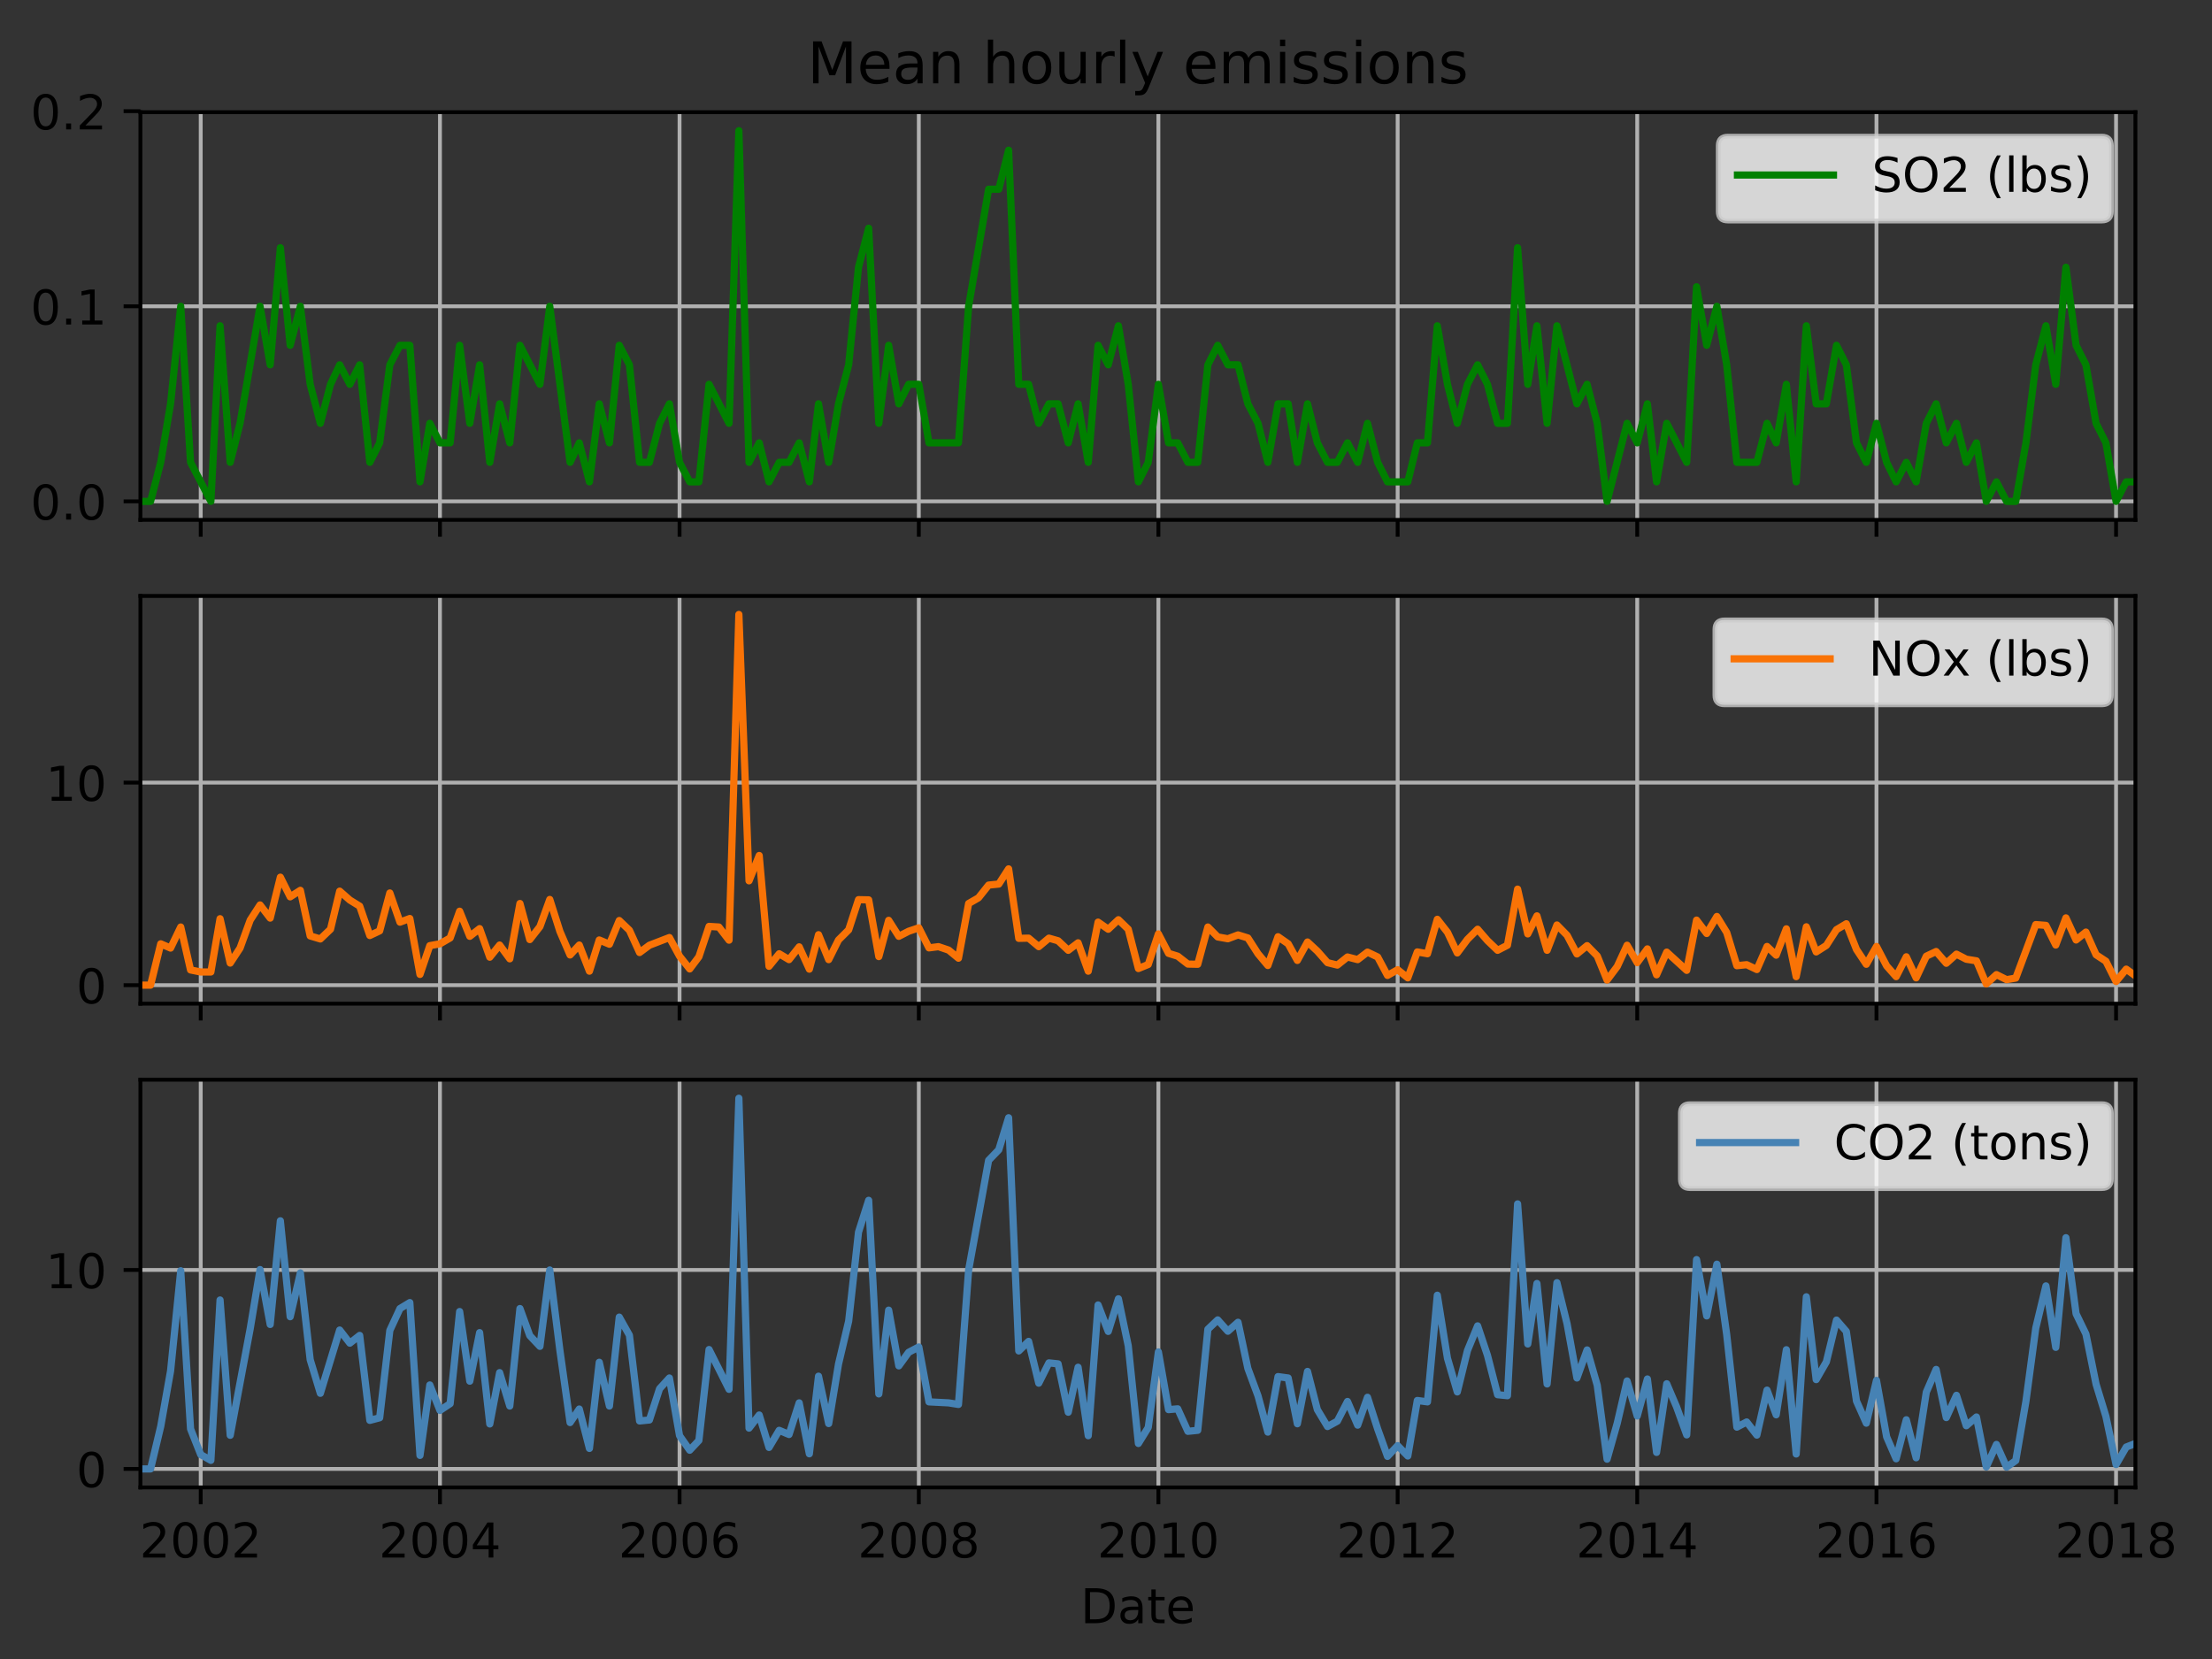 <?xml version="1.0" encoding="utf-8" standalone="no"?>
<!DOCTYPE svg PUBLIC "-//W3C//DTD SVG 1.1//EN"
  "http://www.w3.org/Graphics/SVG/1.1/DTD/svg11.dtd">
<!-- Created with matplotlib (http://matplotlib.org/) -->
<svg height="345.6pt" version="1.1" viewBox="0 0 460.8 345.6" width="460.8pt" xmlns="http://www.w3.org/2000/svg" xmlns:xlink="http://www.w3.org/1999/xlink">
 <rect x="0" y="0" width="460.8" height="345.6" fill="#333333" stroke="none"/>
 <defs>
  <style type="text/css">
*{stroke-linecap:butt;stroke-linejoin:round;}
  </style>
 </defs>
 <g id="figure_1">
  <g id="patch_1">
   <path d="M 0 345.6 
L 460.8 345.6 
L 460.8 0 
L 0 0 
z
" style="fill:none;"/>
  </g>
  <g id="axes_1">
   <g id="patch_2">
    <path d="M 29.25 108.305 
L 444.843 108.305 
L 444.843 23.365 
L 29.25 23.365 
z
" style="fill:none;"/>
   </g>
   <g id="matplotlib.axis_1">
    <g id="xtick_1">
     <g id="line2d_1">
      <path clip-path="url(#p324e8b3ae6)" d="M 41.813 108.305 
L 41.813 23.365 
" style="fill:none;stroke:#b0b0b0;stroke-linecap:square;stroke-width:0.8;"/>
     </g>
     <g id="line2d_2">
      <defs>
       <path d="M 0 0 
L 0 3.5 
" id="m0032ba51f4" style="stroke:#000000;stroke-width:0.8;"/>
      </defs>
      <g>
       <use style="stroke:#000000;stroke-width:0.8;" x="41.813" xlink:href="#m0032ba51f4" y="108.305"/>
      </g>
     </g>
    </g>
    <g id="xtick_2">
     <g id="line2d_3">
      <path clip-path="url(#p324e8b3ae6)" d="M 91.654 108.305 
L 91.654 23.365 
" style="fill:none;stroke:#b0b0b0;stroke-linecap:square;stroke-width:0.8;"/>
     </g>
     <g id="line2d_4">
      <g>
       <use style="stroke:#000000;stroke-width:0.8;" x="91.654" xlink:href="#m0032ba51f4" y="108.305"/>
      </g>
     </g>
    </g>
    <g id="xtick_3">
     <g id="line2d_5">
      <path clip-path="url(#p324e8b3ae6)" d="M 141.563 108.305 
L 141.563 23.365 
" style="fill:none;stroke:#b0b0b0;stroke-linecap:square;stroke-width:0.8;"/>
     </g>
     <g id="line2d_6">
      <g>
       <use style="stroke:#000000;stroke-width:0.8;" x="141.563" xlink:href="#m0032ba51f4" y="108.305"/>
      </g>
     </g>
    </g>
    <g id="xtick_4">
     <g id="line2d_7">
      <path clip-path="url(#p324e8b3ae6)" d="M 191.405 108.305 
L 191.405 23.365 
" style="fill:none;stroke:#b0b0b0;stroke-linecap:square;stroke-width:0.8;"/>
     </g>
     <g id="line2d_8">
      <g>
       <use style="stroke:#000000;stroke-width:0.8;" x="191.405" xlink:href="#m0032ba51f4" y="108.305"/>
      </g>
     </g>
    </g>
    <g id="xtick_5">
     <g id="line2d_9">
      <path clip-path="url(#p324e8b3ae6)" d="M 241.314 108.305 
L 241.314 23.365 
" style="fill:none;stroke:#b0b0b0;stroke-linecap:square;stroke-width:0.8;"/>
     </g>
     <g id="line2d_10">
      <g>
       <use style="stroke:#000000;stroke-width:0.8;" x="241.314" xlink:href="#m0032ba51f4" y="108.305"/>
      </g>
     </g>
    </g>
    <g id="xtick_6">
     <g id="line2d_11">
      <path clip-path="url(#p324e8b3ae6)" d="M 291.155 108.305 
L 291.155 23.365 
" style="fill:none;stroke:#b0b0b0;stroke-linecap:square;stroke-width:0.8;"/>
     </g>
     <g id="line2d_12">
      <g>
       <use style="stroke:#000000;stroke-width:0.8;" x="291.155" xlink:href="#m0032ba51f4" y="108.305"/>
      </g>
     </g>
    </g>
    <g id="xtick_7">
     <g id="line2d_13">
      <path clip-path="url(#p324e8b3ae6)" d="M 341.065 108.305 
L 341.065 23.365 
" style="fill:none;stroke:#b0b0b0;stroke-linecap:square;stroke-width:0.8;"/>
     </g>
     <g id="line2d_14">
      <g>
       <use style="stroke:#000000;stroke-width:0.8;" x="341.065" xlink:href="#m0032ba51f4" y="108.305"/>
      </g>
     </g>
    </g>
    <g id="xtick_8">
     <g id="line2d_15">
      <path clip-path="url(#p324e8b3ae6)" d="M 390.906 108.305 
L 390.906 23.365 
" style="fill:none;stroke:#b0b0b0;stroke-linecap:square;stroke-width:0.8;"/>
     </g>
     <g id="line2d_16">
      <g>
       <use style="stroke:#000000;stroke-width:0.8;" x="390.906" xlink:href="#m0032ba51f4" y="108.305"/>
      </g>
     </g>
    </g>
    <g id="xtick_9">
     <g id="line2d_17">
      <path clip-path="url(#p324e8b3ae6)" d="M 440.815 108.305 
L 440.815 23.365 
" style="fill:none;stroke:#b0b0b0;stroke-linecap:square;stroke-width:0.8;"/>
     </g>
     <g id="line2d_18">
      <g>
       <use style="stroke:#000000;stroke-width:0.8;" x="440.815" xlink:href="#m0032ba51f4" y="108.305"/>
      </g>
     </g>
    </g>
   </g>
   <g id="matplotlib.axis_2">
    <g id="ytick_1">
     <g id="line2d_19">
      <path clip-path="url(#p324e8b3ae6)" d="M 29.25 104.444 
L 444.843 104.444 
" style="fill:none;stroke:#b0b0b0;stroke-linecap:square;stroke-width:0.8;"/>
     </g>
     <g id="line2d_20">
      <defs>
       <path d="M 0 0 
L -3.5 0 
" id="m4e019ea370" style="stroke:#000000;stroke-width:0.8;"/>
      </defs>
      <g>
       <use style="stroke:#000000;stroke-width:0.8;" x="29.25" xlink:href="#m4e019ea370" y="104.444"/>
      </g>
     </g>
     <g id="text_1">
      <!-- 0.0 -->
      <defs>
       <path d="M 31.781 66.406 
Q 24.172 66.406 20.328 58.906 
Q 16.5 51.422 16.5 36.375 
Q 16.5 21.391 20.328 13.891 
Q 24.172 6.391 31.781 6.391 
Q 39.453 6.391 43.281 13.891 
Q 47.125 21.391 47.125 36.375 
Q 47.125 51.422 43.281 58.906 
Q 39.453 66.406 31.781 66.406 
z
M 31.781 74.219 
Q 44.047 74.219 50.516 64.516 
Q 56.984 54.828 56.984 36.375 
Q 56.984 17.969 50.516 8.266 
Q 44.047 -1.422 31.781 -1.422 
Q 19.531 -1.422 13.062 8.266 
Q 6.594 17.969 6.594 36.375 
Q 6.594 54.828 13.062 64.516 
Q 19.531 74.219 31.781 74.219 
z
" id="DejaVuSans-30"/>
       <path d="M 10.688 12.406 
L 21 12.406 
L 21 0 
L 10.688 0 
z
" id="DejaVuSans-2e"/>
      </defs>
      <g transform="translate(6.347 108.243)scale(0.1 -0.1)">
       <use xlink:href="#DejaVuSans-30"/>
       <use x="63.623" xlink:href="#DejaVuSans-2e"/>
       <use x="95.41" xlink:href="#DejaVuSans-30"/>
      </g>
     </g>
    </g>
    <g id="ytick_2">
     <g id="line2d_21">
      <path clip-path="url(#p324e8b3ae6)" d="M 29.25 63.803 
L 444.843 63.803 
" style="fill:none;stroke:#b0b0b0;stroke-linecap:square;stroke-width:0.8;"/>
     </g>
     <g id="line2d_22">
      <g>
       <use style="stroke:#000000;stroke-width:0.8;" x="29.25" xlink:href="#m4e019ea370" y="63.803"/>
      </g>
     </g>
     <g id="text_2">
      <!-- 0.1 -->
      <defs>
       <path d="M 12.406 8.297 
L 28.516 8.297 
L 28.516 63.922 
L 10.984 60.406 
L 10.984 69.391 
L 28.422 72.906 
L 38.281 72.906 
L 38.281 8.297 
L 54.391 8.297 
L 54.391 0 
L 12.406 0 
z
" id="DejaVuSans-31"/>
      </defs>
      <g transform="translate(6.347 67.602)scale(0.1 -0.1)">
       <use xlink:href="#DejaVuSans-30"/>
       <use x="63.623" xlink:href="#DejaVuSans-2e"/>
       <use x="95.41" xlink:href="#DejaVuSans-31"/>
      </g>
     </g>
    </g>
    <g id="ytick_3">
     <g id="line2d_23">
      <path clip-path="url(#p324e8b3ae6)" d="M 29.25 23.162 
L 444.843 23.162 
" style="fill:none;stroke:#b0b0b0;stroke-linecap:square;stroke-width:0.8;"/>
     </g>
     <g id="line2d_24">
      <g>
       <use style="stroke:#000000;stroke-width:0.8;" x="29.25" xlink:href="#m4e019ea370" y="23.162"/>
      </g>
     </g>
     <g id="text_3">
      <!-- 0.2 -->
      <defs>
       <path d="M 19.188 8.297 
L 53.609 8.297 
L 53.609 0 
L 7.328 0 
L 7.328 8.297 
Q 12.938 14.109 22.625 23.891 
Q 32.328 33.688 34.812 36.531 
Q 39.547 41.844 41.422 45.531 
Q 43.312 49.219 43.312 52.781 
Q 43.312 58.594 39.234 62.25 
Q 35.156 65.922 28.609 65.922 
Q 23.969 65.922 18.812 64.312 
Q 13.672 62.703 7.812 59.422 
L 7.812 69.391 
Q 13.766 71.781 18.938 73 
Q 24.125 74.219 28.422 74.219 
Q 39.75 74.219 46.484 68.547 
Q 53.219 62.891 53.219 53.422 
Q 53.219 48.922 51.531 44.891 
Q 49.859 40.875 45.406 35.406 
Q 44.188 33.984 37.641 27.219 
Q 31.109 20.453 19.188 8.297 
z
" id="DejaVuSans-32"/>
      </defs>
      <g transform="translate(6.347 26.961)scale(0.1 -0.1)">
       <use xlink:href="#DejaVuSans-30"/>
       <use x="63.623" xlink:href="#DejaVuSans-2e"/>
       <use x="95.41" xlink:href="#DejaVuSans-32"/>
      </g>
     </g>
    </g>
   </g>
   <g id="line2d_25">
    <path clip-path="url(#p324e8b3ae6)" d="M 29.25 104.444 
L 31.367 104.444 
L 33.483 96.315 
L 35.532 84.123 
L 37.648 63.803 
L 39.696 96.315 
L 43.929 104.444 
L 45.841 67.867 
L 47.958 96.315 
L 50.006 88.187 
L 54.171 63.803 
L 56.287 75.995 
L 58.404 51.61 
L 60.452 71.931 
L 62.569 63.803 
L 64.617 80.059 
L 66.734 88.187 
L 68.85 80.059 
L 70.762 75.995 
L 72.878 80.059 
L 74.927 75.995 
L 77.043 96.315 
L 79.091 92.251 
L 81.208 75.995 
L 83.324 71.931 
L 85.373 71.931 
L 87.489 100.38 
L 89.538 88.187 
L 91.654 92.251 
L 93.771 92.251 
L 95.751 71.931 
L 97.867 88.187 
L 99.915 75.995 
L 102.032 96.315 
L 104.08 84.123 
L 106.197 92.251 
L 108.313 71.931 
L 112.478 80.059 
L 114.526 63.803 
L 118.759 96.315 
L 120.671 92.251 
L 122.788 100.38 
L 124.836 84.123 
L 126.953 92.251 
L 129.001 71.931 
L 131.117 75.995 
L 133.234 96.315 
L 135.282 96.315 
L 137.399 88.187 
L 139.447 84.123 
L 141.563 96.315 
L 143.68 100.38 
L 145.592 100.38 
L 147.708 80.059 
L 151.873 88.187 
L 153.921 27.226 
L 156.038 96.315 
L 158.154 92.251 
L 160.203 100.38 
L 162.319 96.315 
L 164.368 96.315 
L 166.484 92.251 
L 168.601 100.38 
L 170.512 84.123 
L 172.629 96.315 
L 174.677 84.123 
L 176.794 75.995 
L 178.842 55.675 
L 180.958 47.546 
L 183.075 88.187 
L 185.123 71.931 
L 187.24 84.123 
L 189.288 80.059 
L 191.405 80.059 
L 193.521 92.251 
L 199.666 92.251 
L 201.783 63.803 
L 205.947 39.418 
L 208.064 39.418 
L 210.112 31.29 
L 212.229 80.059 
L 214.277 80.059 
L 216.393 88.187 
L 218.51 84.123 
L 220.422 84.123 
L 222.538 92.251 
L 224.587 84.123 
L 226.703 96.315 
L 228.751 71.931 
L 230.868 75.995 
L 232.984 67.867 
L 235.033 80.059 
L 237.149 100.38 
L 239.198 96.315 
L 241.314 80.059 
L 243.431 92.251 
L 245.342 92.251 
L 247.459 96.315 
L 249.507 96.315 
L 251.624 75.995 
L 253.672 71.931 
L 255.788 75.995 
L 257.905 75.995 
L 259.953 84.123 
L 262.07 88.187 
L 264.118 96.315 
L 266.235 84.123 
L 268.351 84.123 
L 270.263 96.315 
L 272.379 84.123 
L 274.428 92.251 
L 276.544 96.315 
L 278.592 96.315 
L 280.709 92.251 
L 282.826 96.315 
L 284.874 88.187 
L 286.99 96.315 
L 289.039 100.38 
L 293.272 100.38 
L 295.252 92.251 
L 297.368 92.251 
L 299.417 67.867 
L 301.533 80.059 
L 303.581 88.187 
L 305.698 80.059 
L 307.814 75.995 
L 309.863 80.059 
L 311.979 88.187 
L 314.027 88.187 
L 316.144 51.61 
L 318.261 80.059 
L 320.172 67.867 
L 322.289 88.187 
L 324.337 67.867 
L 328.502 84.123 
L 330.618 80.059 
L 332.735 88.187 
L 334.783 104.444 
L 338.948 88.187 
L 341.065 92.251 
L 343.181 84.123 
L 345.093 100.38 
L 347.209 88.187 
L 351.374 96.315 
L 353.422 59.739 
L 355.539 71.931 
L 357.656 63.803 
L 359.704 75.995 
L 361.82 96.315 
L 365.985 96.315 
L 368.102 88.187 
L 370.013 92.251 
L 372.13 80.059 
L 374.178 100.38 
L 376.295 67.867 
L 378.343 84.123 
L 380.46 84.123 
L 382.576 71.931 
L 384.624 75.995 
L 386.741 92.251 
L 388.789 96.315 
L 390.906 88.187 
L 393.022 96.315 
L 395.002 100.38 
L 397.119 96.315 
L 399.167 100.38 
L 401.284 88.187 
L 403.332 84.123 
L 405.448 92.251 
L 407.565 88.187 
L 409.613 96.315 
L 411.73 92.251 
L 413.778 104.444 
L 415.895 100.38 
L 418.011 104.444 
L 419.923 104.444 
L 422.039 92.251 
L 424.088 75.995 
L 426.204 67.867 
L 428.252 80.059 
L 430.369 55.675 
L 432.486 71.931 
L 434.534 75.995 
L 436.65 88.187 
L 438.699 92.251 
L 440.815 104.444 
L 442.932 100.38 
L 444.843 100.38 
L 444.843 100.38 
" style="fill:none;stroke:#008000;stroke-linecap:square;stroke-width:1.5;"/>
   </g>
   <g id="patch_3">
    <path d="M 29.25 108.305 
L 29.25 23.365 
" style="fill:none;stroke:#000000;stroke-linecap:square;stroke-linejoin:miter;stroke-width:0.8;"/>
   </g>
   <g id="patch_4">
    <path d="M 444.843 108.305 
L 444.843 23.365 
" style="fill:none;stroke:#000000;stroke-linecap:square;stroke-linejoin:miter;stroke-width:0.8;"/>
   </g>
   <g id="patch_5">
    <path d="M 29.25 108.305 
L 444.843 108.305 
" style="fill:none;stroke:#000000;stroke-linecap:square;stroke-linejoin:miter;stroke-width:0.8;"/>
   </g>
   <g id="patch_6">
    <path d="M 29.25 23.365 
L 444.843 23.365 
" style="fill:none;stroke:#000000;stroke-linecap:square;stroke-linejoin:miter;stroke-width:0.8;"/>
   </g>
   <g id="text_4">
    <!-- Mean hourly emissions -->
    <defs>
     <path d="M 9.812 72.906 
L 24.516 72.906 
L 43.109 23.297 
L 61.812 72.906 
L 76.516 72.906 
L 76.516 0 
L 66.891 0 
L 66.891 64.016 
L 48.094 14.016 
L 38.188 14.016 
L 19.391 64.016 
L 19.391 0 
L 9.812 0 
z
" id="DejaVuSans-4d"/>
     <path d="M 56.203 29.594 
L 56.203 25.203 
L 14.891 25.203 
Q 15.484 15.922 20.484 11.062 
Q 25.484 6.203 34.422 6.203 
Q 39.594 6.203 44.453 7.469 
Q 49.312 8.734 54.109 11.281 
L 54.109 2.781 
Q 49.266 0.734 44.188 -0.344 
Q 39.109 -1.422 33.891 -1.422 
Q 20.797 -1.422 13.156 6.188 
Q 5.516 13.812 5.516 26.812 
Q 5.516 40.234 12.766 48.109 
Q 20.016 56 32.328 56 
Q 43.359 56 49.781 48.891 
Q 56.203 41.797 56.203 29.594 
z
M 47.219 32.234 
Q 47.125 39.594 43.094 43.984 
Q 39.062 48.391 32.422 48.391 
Q 24.906 48.391 20.391 44.141 
Q 15.875 39.891 15.188 32.172 
z
" id="DejaVuSans-65"/>
     <path d="M 34.281 27.484 
Q 23.391 27.484 19.188 25 
Q 14.984 22.516 14.984 16.5 
Q 14.984 11.719 18.141 8.906 
Q 21.297 6.109 26.703 6.109 
Q 34.188 6.109 38.703 11.406 
Q 43.219 16.703 43.219 25.484 
L 43.219 27.484 
z
M 52.203 31.203 
L 52.203 0 
L 43.219 0 
L 43.219 8.297 
Q 40.141 3.328 35.547 0.953 
Q 30.953 -1.422 24.312 -1.422 
Q 15.922 -1.422 10.953 3.297 
Q 6 8.016 6 15.922 
Q 6 25.141 12.172 29.828 
Q 18.359 34.516 30.609 34.516 
L 43.219 34.516 
L 43.219 35.406 
Q 43.219 41.609 39.141 45 
Q 35.062 48.391 27.688 48.391 
Q 23 48.391 18.547 47.266 
Q 14.109 46.141 10.016 43.891 
L 10.016 52.203 
Q 14.938 54.109 19.578 55.047 
Q 24.219 56 28.609 56 
Q 40.484 56 46.344 49.844 
Q 52.203 43.703 52.203 31.203 
z
" id="DejaVuSans-61"/>
     <path d="M 54.891 33.016 
L 54.891 0 
L 45.906 0 
L 45.906 32.719 
Q 45.906 40.484 42.875 44.328 
Q 39.844 48.188 33.797 48.188 
Q 26.516 48.188 22.312 43.547 
Q 18.109 38.922 18.109 30.906 
L 18.109 0 
L 9.078 0 
L 9.078 54.688 
L 18.109 54.688 
L 18.109 46.188 
Q 21.344 51.125 25.703 53.562 
Q 30.078 56 35.797 56 
Q 45.219 56 50.047 50.172 
Q 54.891 44.344 54.891 33.016 
z
" id="DejaVuSans-6e"/>
     <path id="DejaVuSans-20"/>
     <path d="M 54.891 33.016 
L 54.891 0 
L 45.906 0 
L 45.906 32.719 
Q 45.906 40.484 42.875 44.328 
Q 39.844 48.188 33.797 48.188 
Q 26.516 48.188 22.312 43.547 
Q 18.109 38.922 18.109 30.906 
L 18.109 0 
L 9.078 0 
L 9.078 75.984 
L 18.109 75.984 
L 18.109 46.188 
Q 21.344 51.125 25.703 53.562 
Q 30.078 56 35.797 56 
Q 45.219 56 50.047 50.172 
Q 54.891 44.344 54.891 33.016 
z
" id="DejaVuSans-68"/>
     <path d="M 30.609 48.391 
Q 23.391 48.391 19.188 42.75 
Q 14.984 37.109 14.984 27.297 
Q 14.984 17.484 19.156 11.844 
Q 23.344 6.203 30.609 6.203 
Q 37.797 6.203 41.984 11.859 
Q 46.188 17.531 46.188 27.297 
Q 46.188 37.016 41.984 42.703 
Q 37.797 48.391 30.609 48.391 
z
M 30.609 56 
Q 42.328 56 49.016 48.375 
Q 55.719 40.766 55.719 27.297 
Q 55.719 13.875 49.016 6.219 
Q 42.328 -1.422 30.609 -1.422 
Q 18.844 -1.422 12.172 6.219 
Q 5.516 13.875 5.516 27.297 
Q 5.516 40.766 12.172 48.375 
Q 18.844 56 30.609 56 
z
" id="DejaVuSans-6f"/>
     <path d="M 8.5 21.578 
L 8.5 54.688 
L 17.484 54.688 
L 17.484 21.922 
Q 17.484 14.156 20.5 10.266 
Q 23.531 6.391 29.594 6.391 
Q 36.859 6.391 41.078 11.031 
Q 45.312 15.672 45.312 23.688 
L 45.312 54.688 
L 54.297 54.688 
L 54.297 0 
L 45.312 0 
L 45.312 8.406 
Q 42.047 3.422 37.719 1 
Q 33.406 -1.422 27.688 -1.422 
Q 18.266 -1.422 13.375 4.438 
Q 8.5 10.297 8.5 21.578 
z
M 31.109 56 
z
" id="DejaVuSans-75"/>
     <path d="M 41.109 46.297 
Q 39.594 47.172 37.812 47.578 
Q 36.031 48 33.891 48 
Q 26.266 48 22.188 43.047 
Q 18.109 38.094 18.109 28.812 
L 18.109 0 
L 9.078 0 
L 9.078 54.688 
L 18.109 54.688 
L 18.109 46.188 
Q 20.953 51.172 25.484 53.578 
Q 30.031 56 36.531 56 
Q 37.453 56 38.578 55.875 
Q 39.703 55.766 41.062 55.516 
z
" id="DejaVuSans-72"/>
     <path d="M 9.422 75.984 
L 18.406 75.984 
L 18.406 0 
L 9.422 0 
z
" id="DejaVuSans-6c"/>
     <path d="M 32.172 -5.078 
Q 28.375 -14.844 24.75 -17.812 
Q 21.141 -20.797 15.094 -20.797 
L 7.906 -20.797 
L 7.906 -13.281 
L 13.188 -13.281 
Q 16.891 -13.281 18.938 -11.516 
Q 21 -9.766 23.484 -3.219 
L 25.094 0.875 
L 2.984 54.688 
L 12.5 54.688 
L 29.594 11.922 
L 46.688 54.688 
L 56.203 54.688 
z
" id="DejaVuSans-79"/>
     <path d="M 52 44.188 
Q 55.375 50.25 60.062 53.125 
Q 64.75 56 71.094 56 
Q 79.641 56 84.281 50.016 
Q 88.922 44.047 88.922 33.016 
L 88.922 0 
L 79.891 0 
L 79.891 32.719 
Q 79.891 40.578 77.094 44.375 
Q 74.312 48.188 68.609 48.188 
Q 61.625 48.188 57.562 43.547 
Q 53.516 38.922 53.516 30.906 
L 53.516 0 
L 44.484 0 
L 44.484 32.719 
Q 44.484 40.625 41.703 44.406 
Q 38.922 48.188 33.109 48.188 
Q 26.219 48.188 22.156 43.531 
Q 18.109 38.875 18.109 30.906 
L 18.109 0 
L 9.078 0 
L 9.078 54.688 
L 18.109 54.688 
L 18.109 46.188 
Q 21.188 51.219 25.484 53.609 
Q 29.781 56 35.688 56 
Q 41.656 56 45.828 52.969 
Q 50 49.953 52 44.188 
z
" id="DejaVuSans-6d"/>
     <path d="M 9.422 54.688 
L 18.406 54.688 
L 18.406 0 
L 9.422 0 
z
M 9.422 75.984 
L 18.406 75.984 
L 18.406 64.594 
L 9.422 64.594 
z
" id="DejaVuSans-69"/>
     <path d="M 44.281 53.078 
L 44.281 44.578 
Q 40.484 46.531 36.375 47.5 
Q 32.281 48.484 27.875 48.484 
Q 21.188 48.484 17.844 46.438 
Q 14.5 44.391 14.5 40.281 
Q 14.5 37.156 16.891 35.375 
Q 19.281 33.594 26.516 31.984 
L 29.594 31.297 
Q 39.156 29.25 43.188 25.516 
Q 47.219 21.781 47.219 15.094 
Q 47.219 7.469 41.188 3.016 
Q 35.156 -1.422 24.609 -1.422 
Q 20.219 -1.422 15.453 -0.562 
Q 10.688 0.297 5.422 2 
L 5.422 11.281 
Q 10.406 8.688 15.234 7.391 
Q 20.062 6.109 24.812 6.109 
Q 31.156 6.109 34.562 8.281 
Q 37.984 10.453 37.984 14.406 
Q 37.984 18.062 35.516 20.016 
Q 33.062 21.969 24.703 23.781 
L 21.578 24.516 
Q 13.234 26.266 9.516 29.906 
Q 5.812 33.547 5.812 39.891 
Q 5.812 47.609 11.281 51.797 
Q 16.75 56 26.812 56 
Q 31.781 56 36.172 55.266 
Q 40.578 54.547 44.281 53.078 
z
" id="DejaVuSans-73"/>
    </defs>
    <g transform="translate(168.203 17.365)scale(0.12 -0.12)">
     <use xlink:href="#DejaVuSans-4d"/>
     <use x="86.279" xlink:href="#DejaVuSans-65"/>
     <use x="147.803" xlink:href="#DejaVuSans-61"/>
     <use x="209.082" xlink:href="#DejaVuSans-6e"/>
     <use x="272.461" xlink:href="#DejaVuSans-20"/>
     <use x="304.248" xlink:href="#DejaVuSans-68"/>
     <use x="367.627" xlink:href="#DejaVuSans-6f"/>
     <use x="428.809" xlink:href="#DejaVuSans-75"/>
     <use x="492.188" xlink:href="#DejaVuSans-72"/>
     <use x="533.301" xlink:href="#DejaVuSans-6c"/>
     <use x="561.084" xlink:href="#DejaVuSans-79"/>
     <use x="620.264" xlink:href="#DejaVuSans-20"/>
     <use x="652.051" xlink:href="#DejaVuSans-65"/>
     <use x="713.574" xlink:href="#DejaVuSans-6d"/>
     <use x="810.986" xlink:href="#DejaVuSans-69"/>
     <use x="838.77" xlink:href="#DejaVuSans-73"/>
     <use x="890.869" xlink:href="#DejaVuSans-73"/>
     <use x="942.969" xlink:href="#DejaVuSans-69"/>
     <use x="970.752" xlink:href="#DejaVuSans-6f"/>
     <use x="1031.934" xlink:href="#DejaVuSans-6e"/>
     <use x="1095.312" xlink:href="#DejaVuSans-73"/>
    </g>
   </g>
   <g id="legend_1">
    <g id="patch_7">
     <path d="M 359.943 46.043 
L 437.843 46.043 
Q 439.843 46.043 439.843 44.043 
L 439.843 30.365 
Q 439.843 28.365 437.843 28.365 
L 359.943 28.365 
Q 357.943 28.365 357.943 30.365 
L 357.943 44.043 
Q 357.943 46.043 359.943 46.043 
z
" style="fill:#ffffff;opacity:0.8;stroke:#cccccc;stroke-linejoin:miter;"/>
    </g>
    <g id="line2d_26">
     <path d="M 361.943 36.463 
L 381.943 36.463 
" style="fill:none;stroke:#008000;stroke-linecap:square;stroke-width:1.5;"/>
    </g>
    <g id="line2d_27"/>
    <g id="text_5">
     <!-- SO2 (lbs) -->
     <defs>
      <path d="M 53.516 70.516 
L 53.516 60.891 
Q 47.906 63.578 42.922 64.891 
Q 37.938 66.219 33.297 66.219 
Q 25.25 66.219 20.875 63.094 
Q 16.5 59.969 16.5 54.203 
Q 16.5 49.359 19.406 46.891 
Q 22.312 44.438 30.422 42.922 
L 36.375 41.703 
Q 47.406 39.594 52.656 34.297 
Q 57.906 29 57.906 20.125 
Q 57.906 9.516 50.797 4.047 
Q 43.703 -1.422 29.984 -1.422 
Q 24.812 -1.422 18.969 -0.25 
Q 13.141 0.922 6.891 3.219 
L 6.891 13.375 
Q 12.891 10.016 18.656 8.297 
Q 24.422 6.594 29.984 6.594 
Q 38.422 6.594 43.016 9.906 
Q 47.609 13.234 47.609 19.391 
Q 47.609 24.75 44.312 27.781 
Q 41.016 30.812 33.5 32.328 
L 27.484 33.5 
Q 16.453 35.688 11.516 40.375 
Q 6.594 45.062 6.594 53.422 
Q 6.594 63.094 13.406 68.656 
Q 20.219 74.219 32.172 74.219 
Q 37.312 74.219 42.625 73.281 
Q 47.953 72.359 53.516 70.516 
z
" id="DejaVuSans-53"/>
      <path d="M 39.406 66.219 
Q 28.656 66.219 22.328 58.203 
Q 16.016 50.203 16.016 36.375 
Q 16.016 22.609 22.328 14.594 
Q 28.656 6.594 39.406 6.594 
Q 50.141 6.594 56.422 14.594 
Q 62.703 22.609 62.703 36.375 
Q 62.703 50.203 56.422 58.203 
Q 50.141 66.219 39.406 66.219 
z
M 39.406 74.219 
Q 54.734 74.219 63.906 63.938 
Q 73.094 53.656 73.094 36.375 
Q 73.094 19.141 63.906 8.859 
Q 54.734 -1.422 39.406 -1.422 
Q 24.031 -1.422 14.812 8.828 
Q 5.609 19.094 5.609 36.375 
Q 5.609 53.656 14.812 63.938 
Q 24.031 74.219 39.406 74.219 
z
" id="DejaVuSans-4f"/>
      <path d="M 31 75.875 
Q 24.469 64.656 21.281 53.656 
Q 18.109 42.672 18.109 31.391 
Q 18.109 20.125 21.312 9.062 
Q 24.516 -2 31 -13.188 
L 23.188 -13.188 
Q 15.875 -1.703 12.234 9.375 
Q 8.594 20.453 8.594 31.391 
Q 8.594 42.281 12.203 53.312 
Q 15.828 64.359 23.188 75.875 
z
" id="DejaVuSans-28"/>
      <path d="M 48.688 27.297 
Q 48.688 37.203 44.609 42.844 
Q 40.531 48.484 33.406 48.484 
Q 26.266 48.484 22.188 42.844 
Q 18.109 37.203 18.109 27.297 
Q 18.109 17.391 22.188 11.75 
Q 26.266 6.109 33.406 6.109 
Q 40.531 6.109 44.609 11.75 
Q 48.688 17.391 48.688 27.297 
z
M 18.109 46.391 
Q 20.953 51.266 25.266 53.625 
Q 29.594 56 35.594 56 
Q 45.562 56 51.781 48.094 
Q 58.016 40.188 58.016 27.297 
Q 58.016 14.406 51.781 6.484 
Q 45.562 -1.422 35.594 -1.422 
Q 29.594 -1.422 25.266 0.953 
Q 20.953 3.328 18.109 8.203 
L 18.109 0 
L 9.078 0 
L 9.078 75.984 
L 18.109 75.984 
z
" id="DejaVuSans-62"/>
      <path d="M 8.016 75.875 
L 15.828 75.875 
Q 23.141 64.359 26.781 53.312 
Q 30.422 42.281 30.422 31.391 
Q 30.422 20.453 26.781 9.375 
Q 23.141 -1.703 15.828 -13.188 
L 8.016 -13.188 
Q 14.5 -2 17.703 9.062 
Q 20.906 20.125 20.906 31.391 
Q 20.906 42.672 17.703 53.656 
Q 14.5 64.656 8.016 75.875 
z
" id="DejaVuSans-29"/>
     </defs>
     <g transform="translate(389.943 39.963)scale(0.1 -0.1)">
      <use xlink:href="#DejaVuSans-53"/>
      <use x="63.477" xlink:href="#DejaVuSans-4f"/>
      <use x="142.188" xlink:href="#DejaVuSans-32"/>
      <use x="205.811" xlink:href="#DejaVuSans-20"/>
      <use x="237.598" xlink:href="#DejaVuSans-28"/>
      <use x="276.611" xlink:href="#DejaVuSans-6c"/>
      <use x="304.395" xlink:href="#DejaVuSans-62"/>
      <use x="367.871" xlink:href="#DejaVuSans-73"/>
      <use x="419.971" xlink:href="#DejaVuSans-29"/>
     </g>
    </g>
   </g>
  </g>
  <g id="axes_2">
   <g id="patch_8">
    <path d="M 29.25 209.084 
L 444.843 209.084 
L 444.843 124.145 
L 29.25 124.145 
z
" style="fill:none;"/>
   </g>
   <g id="matplotlib.axis_3">
    <g id="xtick_10">
     <g id="line2d_28">
      <path clip-path="url(#p91bb82c14f)" d="M 41.813 209.084 
L 41.813 124.145 
" style="fill:none;stroke:#b0b0b0;stroke-linecap:square;stroke-width:0.8;"/>
     </g>
     <g id="line2d_29">
      <g>
       <use style="stroke:#000000;stroke-width:0.8;" x="41.813" xlink:href="#m0032ba51f4" y="209.084"/>
      </g>
     </g>
    </g>
    <g id="xtick_11">
     <g id="line2d_30">
      <path clip-path="url(#p91bb82c14f)" d="M 91.654 209.084 
L 91.654 124.145 
" style="fill:none;stroke:#b0b0b0;stroke-linecap:square;stroke-width:0.8;"/>
     </g>
     <g id="line2d_31">
      <g>
       <use style="stroke:#000000;stroke-width:0.8;" x="91.654" xlink:href="#m0032ba51f4" y="209.084"/>
      </g>
     </g>
    </g>
    <g id="xtick_12">
     <g id="line2d_32">
      <path clip-path="url(#p91bb82c14f)" d="M 141.563 209.084 
L 141.563 124.145 
" style="fill:none;stroke:#b0b0b0;stroke-linecap:square;stroke-width:0.8;"/>
     </g>
     <g id="line2d_33">
      <g>
       <use style="stroke:#000000;stroke-width:0.8;" x="141.563" xlink:href="#m0032ba51f4" y="209.084"/>
      </g>
     </g>
    </g>
    <g id="xtick_13">
     <g id="line2d_34">
      <path clip-path="url(#p91bb82c14f)" d="M 191.405 209.084 
L 191.405 124.145 
" style="fill:none;stroke:#b0b0b0;stroke-linecap:square;stroke-width:0.8;"/>
     </g>
     <g id="line2d_35">
      <g>
       <use style="stroke:#000000;stroke-width:0.8;" x="191.405" xlink:href="#m0032ba51f4" y="209.084"/>
      </g>
     </g>
    </g>
    <g id="xtick_14">
     <g id="line2d_36">
      <path clip-path="url(#p91bb82c14f)" d="M 241.314 209.084 
L 241.314 124.145 
" style="fill:none;stroke:#b0b0b0;stroke-linecap:square;stroke-width:0.8;"/>
     </g>
     <g id="line2d_37">
      <g>
       <use style="stroke:#000000;stroke-width:0.8;" x="241.314" xlink:href="#m0032ba51f4" y="209.084"/>
      </g>
     </g>
    </g>
    <g id="xtick_15">
     <g id="line2d_38">
      <path clip-path="url(#p91bb82c14f)" d="M 291.155 209.084 
L 291.155 124.145 
" style="fill:none;stroke:#b0b0b0;stroke-linecap:square;stroke-width:0.8;"/>
     </g>
     <g id="line2d_39">
      <g>
       <use style="stroke:#000000;stroke-width:0.8;" x="291.155" xlink:href="#m0032ba51f4" y="209.084"/>
      </g>
     </g>
    </g>
    <g id="xtick_16">
     <g id="line2d_40">
      <path clip-path="url(#p91bb82c14f)" d="M 341.065 209.084 
L 341.065 124.145 
" style="fill:none;stroke:#b0b0b0;stroke-linecap:square;stroke-width:0.8;"/>
     </g>
     <g id="line2d_41">
      <g>
       <use style="stroke:#000000;stroke-width:0.8;" x="341.065" xlink:href="#m0032ba51f4" y="209.084"/>
      </g>
     </g>
    </g>
    <g id="xtick_17">
     <g id="line2d_42">
      <path clip-path="url(#p91bb82c14f)" d="M 390.906 209.084 
L 390.906 124.145 
" style="fill:none;stroke:#b0b0b0;stroke-linecap:square;stroke-width:0.8;"/>
     </g>
     <g id="line2d_43">
      <g>
       <use style="stroke:#000000;stroke-width:0.8;" x="390.906" xlink:href="#m0032ba51f4" y="209.084"/>
      </g>
     </g>
    </g>
    <g id="xtick_18">
     <g id="line2d_44">
      <path clip-path="url(#p91bb82c14f)" d="M 440.815 209.084 
L 440.815 124.145 
" style="fill:none;stroke:#b0b0b0;stroke-linecap:square;stroke-width:0.8;"/>
     </g>
     <g id="line2d_45">
      <g>
       <use style="stroke:#000000;stroke-width:0.8;" x="440.815" xlink:href="#m0032ba51f4" y="209.084"/>
      </g>
     </g>
    </g>
   </g>
   <g id="matplotlib.axis_4">
    <g id="ytick_4">
     <g id="line2d_46">
      <path clip-path="url(#p91bb82c14f)" d="M 29.25 205.223 
L 444.843 205.223 
" style="fill:none;stroke:#b0b0b0;stroke-linecap:square;stroke-width:0.8;"/>
     </g>
     <g id="line2d_47">
      <g>
       <use style="stroke:#000000;stroke-width:0.8;" x="29.25" xlink:href="#m4e019ea370" y="205.223"/>
      </g>
     </g>
     <g id="text_6">
      <!-- 0 -->
      <g transform="translate(15.888 209.022)scale(0.1 -0.1)">
       <use xlink:href="#DejaVuSans-30"/>
      </g>
     </g>
    </g>
    <g id="ytick_5">
     <g id="line2d_48">
      <path clip-path="url(#p91bb82c14f)" d="M 29.25 163.028 
L 444.843 163.028 
" style="fill:none;stroke:#b0b0b0;stroke-linecap:square;stroke-width:0.8;"/>
     </g>
     <g id="line2d_49">
      <g>
       <use style="stroke:#000000;stroke-width:0.8;" x="29.25" xlink:href="#m4e019ea370" y="163.028"/>
      </g>
     </g>
     <g id="text_7">
      <!-- 10 -->
      <g transform="translate(9.525 166.827)scale(0.1 -0.1)">
       <use xlink:href="#DejaVuSans-31"/>
       <use x="63.623" xlink:href="#DejaVuSans-30"/>
      </g>
     </g>
    </g>
   </g>
   <g id="line2d_50">
    <path clip-path="url(#p91bb82c14f)" d="M 29.25 205.223 
L 31.367 205.223 
L 33.483 196.615 
L 35.532 197.501 
L 37.648 193.113 
L 39.696 202.058 
L 41.813 202.48 
L 43.929 202.48 
L 45.841 191.383 
L 47.958 200.624 
L 50.006 197.501 
L 52.123 191.678 
L 54.171 188.514 
L 56.287 191.256 
L 58.404 182.733 
L 60.452 186.826 
L 62.569 185.476 
L 64.617 194.97 
L 66.734 195.603 
L 68.85 193.577 
L 70.762 185.644 
L 72.878 187.501 
L 74.927 188.767 
L 77.043 194.885 
L 79.091 193.915 
L 81.208 186.024 
L 83.324 192.1 
L 85.373 191.341 
L 87.489 202.987 
L 89.538 196.995 
L 91.654 196.615 
L 93.771 195.392 
L 95.751 189.822 
L 97.867 195.054 
L 99.915 193.451 
L 102.032 199.4 
L 104.08 196.868 
L 106.197 199.738 
L 108.313 188.218 
L 110.362 195.729 
L 112.478 193.029 
L 114.526 187.374 
L 116.643 194.041 
L 118.759 198.936 
L 120.671 196.868 
L 122.788 202.312 
L 124.836 195.814 
L 126.953 196.7 
L 129.001 191.763 
L 131.117 193.788 
L 133.234 198.43 
L 135.282 196.911 
L 139.447 195.307 
L 141.563 199.189 
L 143.68 201.847 
L 145.592 199.316 
L 147.708 192.986 
L 149.757 193.113 
L 151.873 195.856 
L 153.921 128.005 
L 156.038 183.492 
L 158.154 178.218 
L 160.203 201.299 
L 162.319 198.683 
L 164.368 199.907 
L 166.484 197.248 
L 168.601 201.89 
L 170.512 194.716 
L 172.629 199.907 
L 174.677 195.814 
L 176.794 193.704 
L 178.842 187.417 
L 180.958 187.459 
L 183.075 199.274 
L 185.123 191.721 
L 187.24 195.054 
L 189.288 193.999 
L 191.405 193.282 
L 193.521 197.459 
L 195.501 197.206 
L 197.618 197.923 
L 199.666 199.611 
L 201.783 188.218 
L 203.831 187.037 
L 205.947 184.379 
L 208.064 184.168 
L 210.112 181.003 
L 212.229 195.476 
L 214.277 195.434 
L 216.393 197.206 
L 218.51 195.434 
L 220.422 195.982 
L 222.538 197.966 
L 224.587 196.404 
L 226.703 202.312 
L 228.751 192.1 
L 230.868 193.577 
L 232.984 191.594 
L 235.033 193.577 
L 237.149 201.763 
L 239.198 200.919 
L 241.314 194.548 
L 243.431 198.598 
L 245.342 199.189 
L 247.459 200.835 
L 249.507 200.877 
L 251.624 193.113 
L 253.672 195.181 
L 255.788 195.56 
L 257.905 194.759 
L 259.953 195.392 
L 262.07 198.683 
L 264.118 201.13 
L 266.235 195.138 
L 268.351 196.615 
L 270.263 200.075 
L 272.379 196.235 
L 274.428 198.134 
L 276.544 200.539 
L 278.592 201.046 
L 280.709 199.358 
L 282.826 199.907 
L 284.874 198.345 
L 286.99 199.358 
L 289.039 203.198 
L 291.155 202.016 
L 293.272 203.704 
L 295.252 198.303 
L 297.368 198.683 
L 299.417 191.51 
L 301.533 194.21 
L 303.581 198.514 
L 305.698 195.687 
L 307.814 193.577 
L 309.863 195.94 
L 311.979 197.966 
L 314.027 196.911 
L 316.144 185.222 
L 318.261 194.548 
L 320.172 190.792 
L 322.289 197.966 
L 324.337 192.691 
L 326.454 194.843 
L 328.502 198.725 
L 330.618 196.995 
L 332.735 199.147 
L 334.783 204.168 
L 336.9 201.341 
L 338.948 196.911 
L 341.065 200.539 
L 343.181 197.67 
L 345.093 203.071 
L 347.209 198.345 
L 351.374 202.143 
L 353.422 191.678 
L 355.539 194.463 
L 357.656 190.919 
L 359.704 194.252 
L 361.82 201.172 
L 363.869 200.961 
L 365.985 201.974 
L 368.102 197.164 
L 370.013 198.978 
L 372.13 193.493 
L 374.178 203.451 
L 376.295 193.071 
L 378.343 198.303 
L 380.46 196.953 
L 382.576 193.662 
L 384.624 192.438 
L 386.741 197.797 
L 388.789 200.877 
L 390.906 197.164 
L 393.022 201.215 
L 395.002 203.451 
L 397.119 199.316 
L 399.167 203.704 
L 401.284 199.189 
L 403.332 198.219 
L 405.448 200.666 
L 407.565 198.767 
L 409.613 199.822 
L 411.73 200.16 
L 413.778 204.97 
L 415.895 203.029 
L 418.011 204.084 
L 419.923 203.746 
L 424.088 192.607 
L 426.204 192.775 
L 428.252 196.868 
L 430.369 191.214 
L 432.486 195.814 
L 434.534 194.168 
L 436.65 198.894 
L 438.699 200.244 
L 440.815 204.464 
L 442.932 201.89 
L 444.843 203.282 
L 444.843 203.282 
" style="fill:none;stroke:#f97306;stroke-linecap:square;stroke-width:1.5;"/>
   </g>
   <g id="patch_9">
    <path d="M 29.25 209.084 
L 29.25 124.145 
" style="fill:none;stroke:#000000;stroke-linecap:square;stroke-linejoin:miter;stroke-width:0.8;"/>
   </g>
   <g id="patch_10">
    <path d="M 444.843 209.084 
L 444.843 124.145 
" style="fill:none;stroke:#000000;stroke-linecap:square;stroke-linejoin:miter;stroke-width:0.8;"/>
   </g>
   <g id="patch_11">
    <path d="M 29.25 209.084 
L 444.843 209.084 
" style="fill:none;stroke:#000000;stroke-linecap:square;stroke-linejoin:miter;stroke-width:0.8;"/>
   </g>
   <g id="patch_12">
    <path d="M 29.25 124.145 
L 444.843 124.145 
" style="fill:none;stroke:#000000;stroke-linecap:square;stroke-linejoin:miter;stroke-width:0.8;"/>
   </g>
   <g id="legend_2">
    <g id="patch_13">
     <path d="M 359.254 146.823 
L 437.843 146.823 
Q 439.843 146.823 439.843 144.823 
L 439.843 131.145 
Q 439.843 129.145 437.843 129.145 
L 359.254 129.145 
Q 357.254 129.145 357.254 131.145 
L 357.254 144.823 
Q 357.254 146.823 359.254 146.823 
z
" style="fill:#ffffff;opacity:0.8;stroke:#cccccc;stroke-linejoin:miter;"/>
    </g>
    <g id="line2d_51">
     <path d="M 361.254 137.243 
L 381.254 137.243 
" style="fill:none;stroke:#f97306;stroke-linecap:square;stroke-width:1.5;"/>
    </g>
    <g id="line2d_52"/>
    <g id="text_8">
     <!-- NOx (lbs) -->
     <defs>
      <path d="M 9.812 72.906 
L 23.094 72.906 
L 55.422 11.922 
L 55.422 72.906 
L 64.984 72.906 
L 64.984 0 
L 51.703 0 
L 19.391 60.984 
L 19.391 0 
L 9.812 0 
z
" id="DejaVuSans-4e"/>
      <path d="M 54.891 54.688 
L 35.109 28.078 
L 55.906 0 
L 45.312 0 
L 29.391 21.484 
L 13.484 0 
L 2.875 0 
L 24.125 28.609 
L 4.688 54.688 
L 15.281 54.688 
L 29.781 35.203 
L 44.281 54.688 
z
" id="DejaVuSans-78"/>
     </defs>
     <g transform="translate(389.254 140.743)scale(0.1 -0.1)">
      <use xlink:href="#DejaVuSans-4e"/>
      <use x="74.805" xlink:href="#DejaVuSans-4f"/>
      <use x="153.516" xlink:href="#DejaVuSans-78"/>
      <use x="212.695" xlink:href="#DejaVuSans-20"/>
      <use x="244.482" xlink:href="#DejaVuSans-28"/>
      <use x="283.496" xlink:href="#DejaVuSans-6c"/>
      <use x="311.279" xlink:href="#DejaVuSans-62"/>
      <use x="374.756" xlink:href="#DejaVuSans-73"/>
      <use x="426.855" xlink:href="#DejaVuSans-29"/>
     </g>
    </g>
   </g>
  </g>
  <g id="axes_3">
   <g id="patch_14">
    <path d="M 29.25 309.863 
L 444.843 309.863 
L 444.843 224.924 
L 29.25 224.924 
z
" style="fill:none;"/>
   </g>
   <g id="matplotlib.axis_5">
    <g id="xtick_19">
     <g id="line2d_53">
      <path clip-path="url(#p400d5856e2)" d="M 41.813 309.863 
L 41.813 224.924 
" style="fill:none;stroke:#b0b0b0;stroke-linecap:square;stroke-width:0.8;"/>
     </g>
     <g id="line2d_54">
      <g>
       <use style="stroke:#000000;stroke-width:0.8;" x="41.813" xlink:href="#m0032ba51f4" y="309.863"/>
      </g>
     </g>
     <g id="text_9">
      <!-- 2002 -->
      <g transform="translate(29.088 324.462)scale(0.1 -0.1)">
       <use xlink:href="#DejaVuSans-32"/>
       <use x="63.623" xlink:href="#DejaVuSans-30"/>
       <use x="127.246" xlink:href="#DejaVuSans-30"/>
       <use x="190.869" xlink:href="#DejaVuSans-32"/>
      </g>
     </g>
    </g>
    <g id="xtick_20">
     <g id="line2d_55">
      <path clip-path="url(#p400d5856e2)" d="M 91.654 309.863 
L 91.654 224.924 
" style="fill:none;stroke:#b0b0b0;stroke-linecap:square;stroke-width:0.8;"/>
     </g>
     <g id="line2d_56">
      <g>
       <use style="stroke:#000000;stroke-width:0.8;" x="91.654" xlink:href="#m0032ba51f4" y="309.863"/>
      </g>
     </g>
     <g id="text_10">
      <!-- 2004 -->
      <defs>
       <path d="M 37.797 64.312 
L 12.891 25.391 
L 37.797 25.391 
z
M 35.203 72.906 
L 47.609 72.906 
L 47.609 25.391 
L 58.016 25.391 
L 58.016 17.188 
L 47.609 17.188 
L 47.609 0 
L 37.797 0 
L 37.797 17.188 
L 4.891 17.188 
L 4.891 26.703 
z
" id="DejaVuSans-34"/>
      </defs>
      <g transform="translate(78.929 324.462)scale(0.1 -0.1)">
       <use xlink:href="#DejaVuSans-32"/>
       <use x="63.623" xlink:href="#DejaVuSans-30"/>
       <use x="127.246" xlink:href="#DejaVuSans-30"/>
       <use x="190.869" xlink:href="#DejaVuSans-34"/>
      </g>
     </g>
    </g>
    <g id="xtick_21">
     <g id="line2d_57">
      <path clip-path="url(#p400d5856e2)" d="M 141.563 309.863 
L 141.563 224.924 
" style="fill:none;stroke:#b0b0b0;stroke-linecap:square;stroke-width:0.8;"/>
     </g>
     <g id="line2d_58">
      <g>
       <use style="stroke:#000000;stroke-width:0.8;" x="141.563" xlink:href="#m0032ba51f4" y="309.863"/>
      </g>
     </g>
     <g id="text_11">
      <!-- 2006 -->
      <defs>
       <path d="M 33.016 40.375 
Q 26.375 40.375 22.484 35.828 
Q 18.609 31.297 18.609 23.391 
Q 18.609 15.531 22.484 10.953 
Q 26.375 6.391 33.016 6.391 
Q 39.656 6.391 43.531 10.953 
Q 47.406 15.531 47.406 23.391 
Q 47.406 31.297 43.531 35.828 
Q 39.656 40.375 33.016 40.375 
z
M 52.594 71.297 
L 52.594 62.312 
Q 48.875 64.062 45.094 64.984 
Q 41.312 65.922 37.594 65.922 
Q 27.828 65.922 22.672 59.328 
Q 17.531 52.734 16.797 39.406 
Q 19.672 43.656 24.016 45.922 
Q 28.375 48.188 33.594 48.188 
Q 44.578 48.188 50.953 41.516 
Q 57.328 34.859 57.328 23.391 
Q 57.328 12.156 50.688 5.359 
Q 44.047 -1.422 33.016 -1.422 
Q 20.359 -1.422 13.672 8.266 
Q 6.984 17.969 6.984 36.375 
Q 6.984 53.656 15.188 63.938 
Q 23.391 74.219 37.203 74.219 
Q 40.922 74.219 44.703 73.484 
Q 48.484 72.75 52.594 71.297 
z
" id="DejaVuSans-36"/>
      </defs>
      <g transform="translate(128.838 324.462)scale(0.1 -0.1)">
       <use xlink:href="#DejaVuSans-32"/>
       <use x="63.623" xlink:href="#DejaVuSans-30"/>
       <use x="127.246" xlink:href="#DejaVuSans-30"/>
       <use x="190.869" xlink:href="#DejaVuSans-36"/>
      </g>
     </g>
    </g>
    <g id="xtick_22">
     <g id="line2d_59">
      <path clip-path="url(#p400d5856e2)" d="M 191.405 309.863 
L 191.405 224.924 
" style="fill:none;stroke:#b0b0b0;stroke-linecap:square;stroke-width:0.8;"/>
     </g>
     <g id="line2d_60">
      <g>
       <use style="stroke:#000000;stroke-width:0.8;" x="191.405" xlink:href="#m0032ba51f4" y="309.863"/>
      </g>
     </g>
     <g id="text_12">
      <!-- 2008 -->
      <defs>
       <path d="M 31.781 34.625 
Q 24.75 34.625 20.719 30.859 
Q 16.703 27.094 16.703 20.516 
Q 16.703 13.922 20.719 10.156 
Q 24.75 6.391 31.781 6.391 
Q 38.812 6.391 42.859 10.172 
Q 46.922 13.969 46.922 20.516 
Q 46.922 27.094 42.891 30.859 
Q 38.875 34.625 31.781 34.625 
z
M 21.922 38.812 
Q 15.578 40.375 12.031 44.719 
Q 8.5 49.078 8.5 55.328 
Q 8.5 64.062 14.719 69.141 
Q 20.953 74.219 31.781 74.219 
Q 42.672 74.219 48.875 69.141 
Q 55.078 64.062 55.078 55.328 
Q 55.078 49.078 51.531 44.719 
Q 48 40.375 41.703 38.812 
Q 48.828 37.156 52.797 32.312 
Q 56.781 27.484 56.781 20.516 
Q 56.781 9.906 50.312 4.234 
Q 43.844 -1.422 31.781 -1.422 
Q 19.734 -1.422 13.25 4.234 
Q 6.781 9.906 6.781 20.516 
Q 6.781 27.484 10.781 32.312 
Q 14.797 37.156 21.922 38.812 
z
M 18.312 54.391 
Q 18.312 48.734 21.844 45.562 
Q 25.391 42.391 31.781 42.391 
Q 38.141 42.391 41.719 45.562 
Q 45.312 48.734 45.312 54.391 
Q 45.312 60.062 41.719 63.234 
Q 38.141 66.406 31.781 66.406 
Q 25.391 66.406 21.844 63.234 
Q 18.312 60.062 18.312 54.391 
z
" id="DejaVuSans-38"/>
      </defs>
      <g transform="translate(178.68 324.462)scale(0.1 -0.1)">
       <use xlink:href="#DejaVuSans-32"/>
       <use x="63.623" xlink:href="#DejaVuSans-30"/>
       <use x="127.246" xlink:href="#DejaVuSans-30"/>
       <use x="190.869" xlink:href="#DejaVuSans-38"/>
      </g>
     </g>
    </g>
    <g id="xtick_23">
     <g id="line2d_61">
      <path clip-path="url(#p400d5856e2)" d="M 241.314 309.863 
L 241.314 224.924 
" style="fill:none;stroke:#b0b0b0;stroke-linecap:square;stroke-width:0.8;"/>
     </g>
     <g id="line2d_62">
      <g>
       <use style="stroke:#000000;stroke-width:0.8;" x="241.314" xlink:href="#m0032ba51f4" y="309.863"/>
      </g>
     </g>
     <g id="text_13">
      <!-- 2010 -->
      <g transform="translate(228.589 324.462)scale(0.1 -0.1)">
       <use xlink:href="#DejaVuSans-32"/>
       <use x="63.623" xlink:href="#DejaVuSans-30"/>
       <use x="127.246" xlink:href="#DejaVuSans-31"/>
       <use x="190.869" xlink:href="#DejaVuSans-30"/>
      </g>
     </g>
    </g>
    <g id="xtick_24">
     <g id="line2d_63">
      <path clip-path="url(#p400d5856e2)" d="M 291.155 309.863 
L 291.155 224.924 
" style="fill:none;stroke:#b0b0b0;stroke-linecap:square;stroke-width:0.8;"/>
     </g>
     <g id="line2d_64">
      <g>
       <use style="stroke:#000000;stroke-width:0.8;" x="291.155" xlink:href="#m0032ba51f4" y="309.863"/>
      </g>
     </g>
     <g id="text_14">
      <!-- 2012 -->
      <g transform="translate(278.43 324.462)scale(0.1 -0.1)">
       <use xlink:href="#DejaVuSans-32"/>
       <use x="63.623" xlink:href="#DejaVuSans-30"/>
       <use x="127.246" xlink:href="#DejaVuSans-31"/>
       <use x="190.869" xlink:href="#DejaVuSans-32"/>
      </g>
     </g>
    </g>
    <g id="xtick_25">
     <g id="line2d_65">
      <path clip-path="url(#p400d5856e2)" d="M 341.065 309.863 
L 341.065 224.924 
" style="fill:none;stroke:#b0b0b0;stroke-linecap:square;stroke-width:0.8;"/>
     </g>
     <g id="line2d_66">
      <g>
       <use style="stroke:#000000;stroke-width:0.8;" x="341.065" xlink:href="#m0032ba51f4" y="309.863"/>
      </g>
     </g>
     <g id="text_15">
      <!-- 2014 -->
      <g transform="translate(328.34 324.462)scale(0.1 -0.1)">
       <use xlink:href="#DejaVuSans-32"/>
       <use x="63.623" xlink:href="#DejaVuSans-30"/>
       <use x="127.246" xlink:href="#DejaVuSans-31"/>
       <use x="190.869" xlink:href="#DejaVuSans-34"/>
      </g>
     </g>
    </g>
    <g id="xtick_26">
     <g id="line2d_67">
      <path clip-path="url(#p400d5856e2)" d="M 390.906 309.863 
L 390.906 224.924 
" style="fill:none;stroke:#b0b0b0;stroke-linecap:square;stroke-width:0.8;"/>
     </g>
     <g id="line2d_68">
      <g>
       <use style="stroke:#000000;stroke-width:0.8;" x="390.906" xlink:href="#m0032ba51f4" y="309.863"/>
      </g>
     </g>
     <g id="text_16">
      <!-- 2016 -->
      <g transform="translate(378.181 324.462)scale(0.1 -0.1)">
       <use xlink:href="#DejaVuSans-32"/>
       <use x="63.623" xlink:href="#DejaVuSans-30"/>
       <use x="127.246" xlink:href="#DejaVuSans-31"/>
       <use x="190.869" xlink:href="#DejaVuSans-36"/>
      </g>
     </g>
    </g>
    <g id="xtick_27">
     <g id="line2d_69">
      <path clip-path="url(#p400d5856e2)" d="M 440.815 309.863 
L 440.815 224.924 
" style="fill:none;stroke:#b0b0b0;stroke-linecap:square;stroke-width:0.8;"/>
     </g>
     <g id="line2d_70">
      <g>
       <use style="stroke:#000000;stroke-width:0.8;" x="440.815" xlink:href="#m0032ba51f4" y="309.863"/>
      </g>
     </g>
     <g id="text_17">
      <!-- 2018 -->
      <g transform="translate(428.09 324.462)scale(0.1 -0.1)">
       <use xlink:href="#DejaVuSans-32"/>
       <use x="63.623" xlink:href="#DejaVuSans-30"/>
       <use x="127.246" xlink:href="#DejaVuSans-31"/>
       <use x="190.869" xlink:href="#DejaVuSans-38"/>
      </g>
     </g>
    </g>
    <g id="text_18">
     <!-- Date -->
     <defs>
      <path d="M 19.672 64.797 
L 19.672 8.109 
L 31.594 8.109 
Q 46.688 8.109 53.688 14.938 
Q 60.688 21.781 60.688 36.531 
Q 60.688 51.172 53.688 57.984 
Q 46.688 64.797 31.594 64.797 
z
M 9.812 72.906 
L 30.078 72.906 
Q 51.266 72.906 61.172 64.094 
Q 71.094 55.281 71.094 36.531 
Q 71.094 17.672 61.125 8.828 
Q 51.172 0 30.078 0 
L 9.812 0 
z
" id="DejaVuSans-44"/>
      <path d="M 18.312 70.219 
L 18.312 54.688 
L 36.812 54.688 
L 36.812 47.703 
L 18.312 47.703 
L 18.312 18.016 
Q 18.312 11.328 20.141 9.422 
Q 21.969 7.516 27.594 7.516 
L 36.812 7.516 
L 36.812 0 
L 27.594 0 
Q 17.188 0 13.234 3.875 
Q 9.281 7.766 9.281 18.016 
L 9.281 47.703 
L 2.688 47.703 
L 2.688 54.688 
L 9.281 54.688 
L 9.281 70.219 
z
" id="DejaVuSans-74"/>
     </defs>
     <g transform="translate(225.096 338.14)scale(0.1 -0.1)">
      <use xlink:href="#DejaVuSans-44"/>
      <use x="77.002" xlink:href="#DejaVuSans-61"/>
      <use x="138.281" xlink:href="#DejaVuSans-74"/>
      <use x="177.49" xlink:href="#DejaVuSans-65"/>
     </g>
    </g>
   </g>
   <g id="matplotlib.axis_6">
    <g id="ytick_6">
     <g id="line2d_71">
      <path clip-path="url(#p400d5856e2)" d="M 29.25 306.003 
L 444.843 306.003 
" style="fill:none;stroke:#b0b0b0;stroke-linecap:square;stroke-width:0.8;"/>
     </g>
     <g id="line2d_72">
      <g>
       <use style="stroke:#000000;stroke-width:0.8;" x="29.25" xlink:href="#m4e019ea370" y="306.003"/>
      </g>
     </g>
     <g id="text_19">
      <!-- 0 -->
      <g transform="translate(15.888 309.802)scale(0.1 -0.1)">
       <use xlink:href="#DejaVuSans-30"/>
      </g>
     </g>
    </g>
    <g id="ytick_7">
     <g id="line2d_73">
      <path clip-path="url(#p400d5856e2)" d="M 29.25 264.555 
L 444.843 264.555 
" style="fill:none;stroke:#b0b0b0;stroke-linecap:square;stroke-width:0.8;"/>
     </g>
     <g id="line2d_74">
      <g>
       <use style="stroke:#000000;stroke-width:0.8;" x="29.25" xlink:href="#m4e019ea370" y="264.555"/>
      </g>
     </g>
     <g id="text_20">
      <!-- 10 -->
      <g transform="translate(9.525 268.354)scale(0.1 -0.1)">
       <use xlink:href="#DejaVuSans-31"/>
       <use x="63.623" xlink:href="#DejaVuSans-30"/>
      </g>
     </g>
    </g>
   </g>
   <g id="line2d_75">
    <path clip-path="url(#p400d5856e2)" d="M 29.25 306.003 
L 31.367 306.003 
L 33.483 297.133 
L 35.532 285.61 
L 37.648 264.72 
L 39.696 297.672 
L 41.813 303.018 
L 43.929 304.22 
L 45.841 270.813 
L 47.958 298.998 
L 52.123 276.782 
L 54.171 264.472 
L 56.287 275.911 
L 58.404 254.317 
L 60.452 274.295 
L 62.569 265.176 
L 64.617 283.248 
L 66.734 290.252 
L 70.762 277.072 
L 72.878 279.807 
L 74.927 278.191 
L 77.043 295.889 
L 79.091 295.35 
L 81.208 277.155 
L 83.324 272.595 
L 85.373 271.352 
L 87.489 303.184 
L 89.538 288.512 
L 91.654 293.817 
L 93.771 292.408 
L 95.751 273.217 
L 97.867 287.724 
L 99.915 277.611 
L 102.032 296.635 
L 104.08 285.942 
L 106.197 292.905 
L 108.313 272.595 
L 110.362 278.232 
L 112.478 280.471 
L 114.526 264.555 
L 116.643 281.341 
L 118.759 296.345 
L 120.671 293.527 
L 122.788 301.733 
L 124.836 283.786 
L 126.953 292.905 
L 129.001 274.378 
L 131.117 278.15 
L 133.234 296.014 
L 135.282 295.806 
L 137.399 289.299 
L 139.447 287.061 
L 141.563 299.081 
L 143.68 302.106 
L 145.592 300.076 
L 147.708 281.134 
L 151.873 289.423 
L 153.921 228.785 
L 156.038 297.506 
L 158.154 294.77 
L 160.203 301.526 
L 162.319 297.962 
L 164.368 298.832 
L 166.484 292.242 
L 168.601 302.853 
L 170.512 286.688 
L 172.629 296.552 
L 174.677 284.159 
L 176.794 275.207 
L 178.842 256.679 
L 180.958 250.048 
L 183.075 290.377 
L 185.123 272.927 
L 187.24 284.533 
L 189.288 281.714 
L 191.405 280.595 
L 193.521 292.035 
L 197.618 292.242 
L 199.666 292.573 
L 201.783 264.555 
L 205.947 241.717 
L 208.064 239.52 
L 210.112 232.847 
L 212.229 281.424 
L 214.277 279.434 
L 216.393 288.139 
L 218.51 283.911 
L 220.422 284.118 
L 222.538 294.19 
L 224.587 284.823 
L 226.703 299.081 
L 228.751 271.849 
L 230.868 277.362 
L 232.984 270.565 
L 235.033 280.346 
L 237.149 300.697 
L 239.198 297.381 
L 241.314 281.631 
L 243.431 293.651 
L 245.342 293.485 
L 247.459 298.169 
L 249.507 297.962 
L 251.624 276.906 
L 253.672 274.958 
L 255.788 277.321 
L 257.905 275.455 
L 259.953 285.071 
L 262.07 290.791 
L 264.118 298.335 
L 266.235 286.771 
L 268.351 287.061 
L 270.263 296.594 
L 272.379 285.693 
L 274.428 293.651 
L 276.544 297.174 
L 278.592 296.055 
L 280.709 291.952 
L 282.826 296.884 
L 284.874 291.081 
L 286.99 297.672 
L 289.039 303.391 
L 291.155 301.153 
L 293.272 303.308 
L 295.252 291.744 
L 297.368 292.035 
L 299.417 269.818 
L 301.533 282.957 
L 303.581 289.962 
L 305.698 281.341 
L 307.814 276.201 
L 309.863 282.336 
L 311.979 290.542 
L 314.027 290.75 
L 316.144 250.794 
L 318.261 279.973 
L 320.172 267.373 
L 322.289 288.304 
L 324.337 267.207 
L 326.454 275.787 
L 328.502 287.061 
L 330.618 281.217 
L 332.735 288.594 
L 334.783 303.972 
L 336.9 296.47 
L 338.948 287.683 
L 341.065 294.977 
L 343.181 287.268 
L 345.093 302.562 
L 347.209 288.263 
L 349.258 293.071 
L 351.374 298.915 
L 353.422 262.399 
L 355.539 274.129 
L 357.656 263.353 
L 359.704 278.025 
L 361.82 297.299 
L 363.869 296.221 
L 365.985 298.956 
L 368.102 289.589 
L 370.013 294.729 
L 372.13 281.175 
L 374.178 302.894 
L 376.295 270.15 
L 378.343 287.392 
L 380.46 283.704 
L 382.576 274.999 
L 384.624 277.362 
L 386.741 291.869 
L 388.789 296.47 
L 390.906 287.558 
L 393.022 299.329 
L 395.002 303.889 
L 397.119 295.765 
L 399.167 303.682 
L 401.284 290.004 
L 403.332 285.279 
L 405.448 295.309 
L 407.565 290.667 
L 409.613 297.008 
L 411.73 295.185 
L 413.778 305.588 
L 415.895 300.905 
L 418.011 305.63 
L 419.923 304.262 
L 422.039 291.91 
L 424.088 276.657 
L 426.204 267.87 
L 428.252 280.678 
L 430.369 257.84 
L 432.486 273.673 
L 434.534 277.901 
L 436.65 288.346 
L 438.699 295.06 
L 440.815 305.091 
L 442.932 301.443 
L 444.843 300.697 
L 444.843 300.697 
" style="fill:none;stroke:#4682b4;stroke-linecap:square;stroke-width:1.5;"/>
   </g>
   <g id="patch_15">
    <path d="M 29.25 309.863 
L 29.25 224.924 
" style="fill:none;stroke:#000000;stroke-linecap:square;stroke-linejoin:miter;stroke-width:0.8;"/>
   </g>
   <g id="patch_16">
    <path d="M 444.843 309.863 
L 444.843 224.924 
" style="fill:none;stroke:#000000;stroke-linecap:square;stroke-linejoin:miter;stroke-width:0.8;"/>
   </g>
   <g id="patch_17">
    <path d="M 29.25 309.863 
L 444.843 309.863 
" style="fill:none;stroke:#000000;stroke-linecap:square;stroke-linejoin:miter;stroke-width:0.8;"/>
   </g>
   <g id="patch_18">
    <path d="M 29.25 224.924 
L 444.843 224.924 
" style="fill:none;stroke:#000000;stroke-linecap:square;stroke-linejoin:miter;stroke-width:0.8;"/>
   </g>
   <g id="legend_3">
    <g id="patch_19">
     <path d="M 352.059 247.602 
L 437.843 247.602 
Q 439.843 247.602 439.843 245.602 
L 439.843 231.924 
Q 439.843 229.924 437.843 229.924 
L 352.059 229.924 
Q 350.059 229.924 350.059 231.924 
L 350.059 245.602 
Q 350.059 247.602 352.059 247.602 
z
" style="fill:#ffffff;opacity:0.8;stroke:#cccccc;stroke-linejoin:miter;"/>
    </g>
    <g id="line2d_76">
     <path d="M 354.059 238.022 
L 374.059 238.022 
" style="fill:none;stroke:#4682b4;stroke-linecap:square;stroke-width:1.5;"/>
    </g>
    <g id="line2d_77"/>
    <g id="text_21">
     <!-- CO2 (tons) -->
     <defs>
      <path d="M 64.406 67.281 
L 64.406 56.891 
Q 59.422 61.531 53.781 63.812 
Q 48.141 66.109 41.797 66.109 
Q 29.297 66.109 22.656 58.469 
Q 16.016 50.828 16.016 36.375 
Q 16.016 21.969 22.656 14.328 
Q 29.297 6.688 41.797 6.688 
Q 48.141 6.688 53.781 8.984 
Q 59.422 11.281 64.406 15.922 
L 64.406 5.609 
Q 59.234 2.094 53.438 0.328 
Q 47.656 -1.422 41.219 -1.422 
Q 24.656 -1.422 15.125 8.703 
Q 5.609 18.844 5.609 36.375 
Q 5.609 53.953 15.125 64.078 
Q 24.656 74.219 41.219 74.219 
Q 47.75 74.219 53.531 72.484 
Q 59.328 70.75 64.406 67.281 
z
" id="DejaVuSans-43"/>
     </defs>
     <g transform="translate(382.059 241.522)scale(0.1 -0.1)">
      <use xlink:href="#DejaVuSans-43"/>
      <use x="69.824" xlink:href="#DejaVuSans-4f"/>
      <use x="148.535" xlink:href="#DejaVuSans-32"/>
      <use x="212.158" xlink:href="#DejaVuSans-20"/>
      <use x="243.945" xlink:href="#DejaVuSans-28"/>
      <use x="282.959" xlink:href="#DejaVuSans-74"/>
      <use x="322.168" xlink:href="#DejaVuSans-6f"/>
      <use x="383.35" xlink:href="#DejaVuSans-6e"/>
      <use x="446.729" xlink:href="#DejaVuSans-73"/>
      <use x="498.828" xlink:href="#DejaVuSans-29"/>
     </g>
    </g>
   </g>
  </g>
 </g>
 <defs>
  <clipPath id="p324e8b3ae6">
   <rect height="84.939" width="415.593" x="29.25" y="23.365"/>
  </clipPath>
  <clipPath id="p91bb82c14f">
   <rect height="84.939" width="415.593" x="29.25" y="124.145"/>
  </clipPath>
  <clipPath id="p400d5856e2">
   <rect height="84.939" width="415.593" x="29.25" y="224.924"/>
  </clipPath>
 </defs>
</svg>
